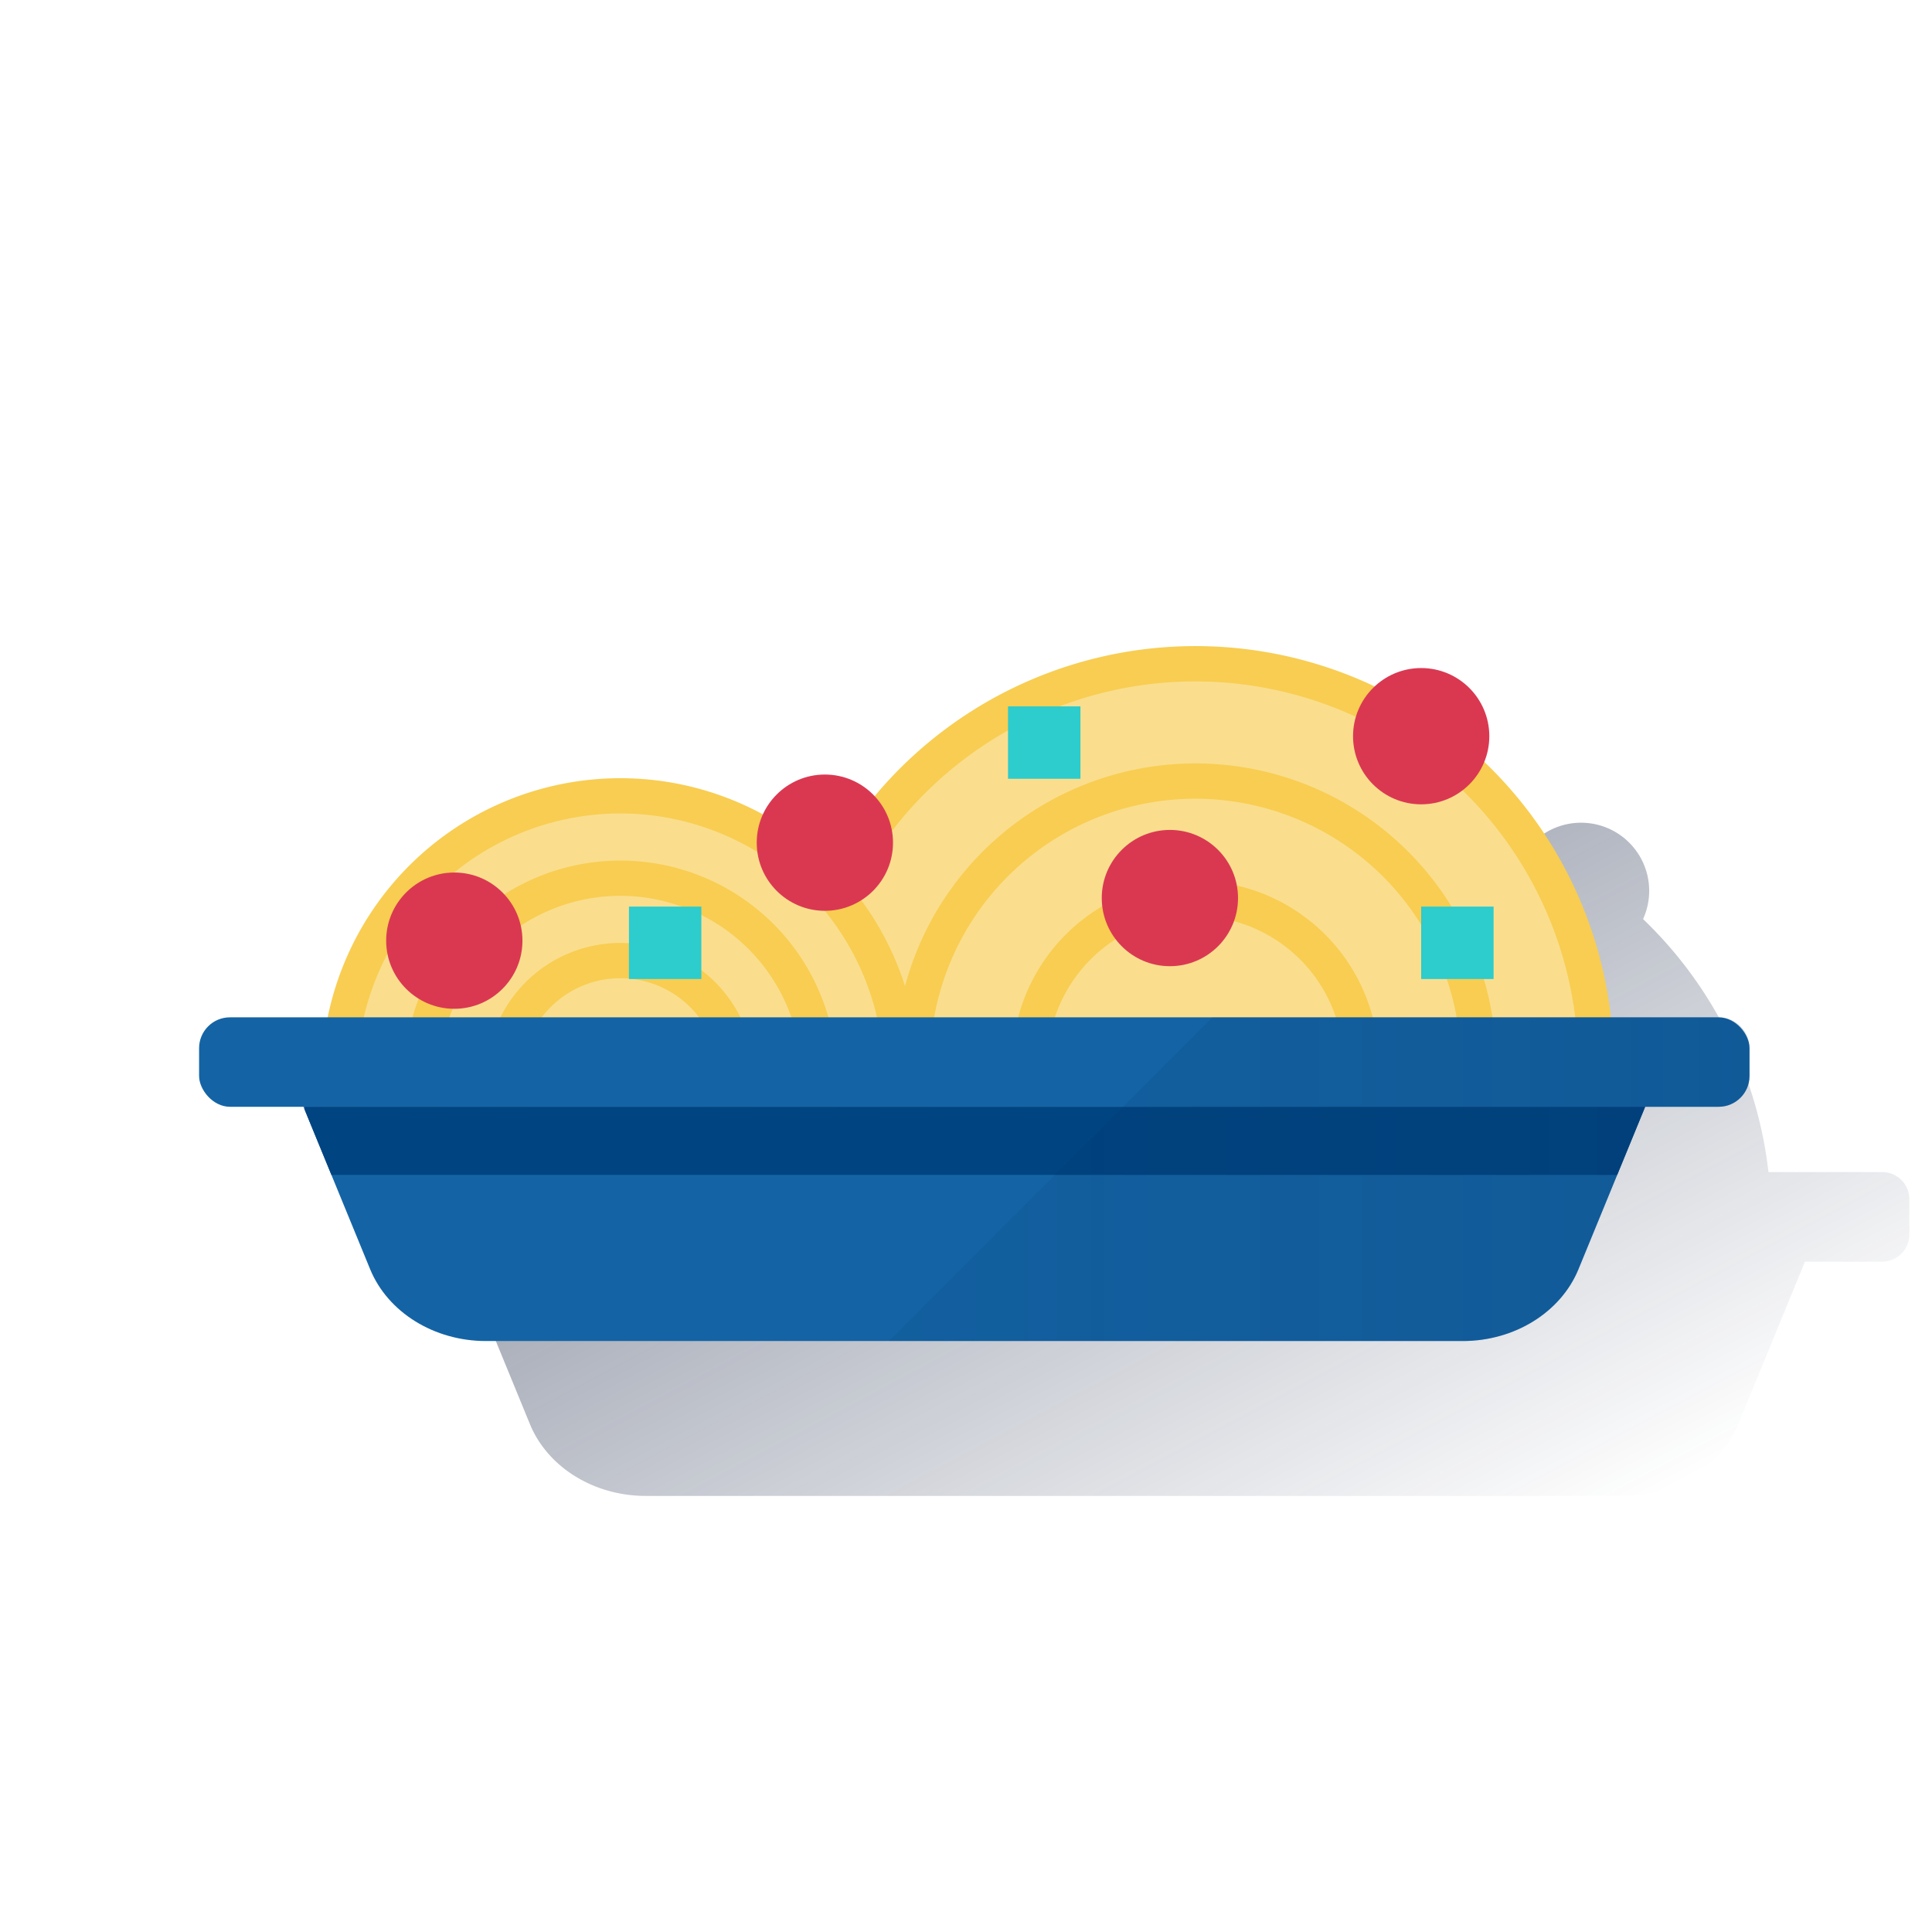 <svg id="b3be3e36-ae65-4ddb-9da2-89fa8023a3e7" data-name="Capa 1" xmlns="http://www.w3.org/2000/svg" xmlns:xlink="http://www.w3.org/1999/xlink" viewBox="0 0 600 600"><defs><style>.ad2d9f0f-94c1-4a5b-abee-683c29d5bcb2{fill:none;}.f8a88dd6-aa27-4c2f-bfba-9271e2de5514{fill:url(#ae89ef79-4452-451f-a59d-4587e6a890dc);}.f66a3c53-8ab1-4750-b680-cb88fe397d2c{clip-path:url(#a3bc73be-aa20-4e5b-b039-5245aebe7c21);}.ad511349-87d2-4b01-bdf7-dd67a981239a{fill:#fade8e;}.f7e76f3f-a5a4-44f1-920a-bd302d74ed83{fill:#f8cd51;}.bc61a440-4b13-405b-ba2a-4052a95db270{fill:#1464a5;}.a0711161-c70f-41c3-95eb-3a70f33b1dbf{clip-path:url(#bc265feb-efa7-4e2f-ba11-63456420f85c);}.a85a0eef-475b-48ea-aed6-8ddb084bec10{fill:#004481;}.bfe3dc82-f369-41e6-a0b0-ac1b5eb7803f{fill:url(#a3d6bb5a-a9da-4de1-80b4-258391ef1336);}.e9b45d11-fb7f-4ae9-a1c3-d0dad0eab04c{fill:#da3851;}.a2e054f4-f45c-42ab-bd3c-2738a69cff84{fill:#2dcccd;}</style><linearGradient id="ae89ef79-4452-451f-a59d-4587e6a890dc" x1="286.67" y1="254.61" x2="423.89" y2="512.68" gradientUnits="userSpaceOnUse"><stop offset="0" stop-color="#1a2746" stop-opacity="0.5"/><stop offset="1" stop-color="#1a2746" stop-opacity="0"/></linearGradient><clipPath id="a3bc73be-aa20-4e5b-b039-5245aebe7c21"><rect class="ad2d9f0f-94c1-4a5b-abee-683c29d5bcb2" x="78.92" y="167.78" width="459.01" height="207.68"/></clipPath><clipPath id="bc265feb-efa7-4e2f-ba11-63456420f85c"><path class="ad2d9f0f-94c1-4a5b-abee-683c29d5bcb2" d="M454.26,416.47H150.9c-16.08,0-30.45-8.91-35.95-22.3L94.24,343.72H510.92l-20.71,50.45C484.71,407.56,470.34,416.47,454.26,416.47Z"/></clipPath><linearGradient id="a3d6bb5a-a9da-4de1-80b4-258391ef1336" x1="543.33" y1="366.2" x2="276.01" y2="366.2" gradientUnits="userSpaceOnUse"><stop offset="0" stop-color="#043263" stop-opacity="0.2"/><stop offset="1" stop-color="#043263" stop-opacity="0.1"/></linearGradient></defs><path class="f8a88dd6-aa27-4c2f-bfba-9271e2de5514" d="M216.61,294A92.41,92.41,0,0,0,152.08,364H119.86a8.4,8.4,0,0,0-8.4,8.41v11a8.41,8.41,0,0,0,8.4,8.41h24l20.71,50.45c5.5,13.39,19.86,22.3,35.95,22.3H503.89c16.08,0,30.45-8.91,35.94-22.3l20.72-50.45h24a8.42,8.42,0,0,0,8.41-8.41v-11a8.41,8.41,0,0,0-8.41-8.41H549.21a129,129,0,0,0-38.94-78.57A21.16,21.16,0,0,0,476,261.75a129,129,0,0,0-154.24,34.1,21.15,21.15,0,0,0-35.48,5.73,91.54,91.54,0,0,0-44-11.19,93.49,93.49,0,0,0-11.78.75"/><g class="f66a3c53-8ab1-4750-b680-cb88fe397d2c"><circle class="ad511349-87d2-4b01-bdf7-dd67a981239a" cx="371.26" cy="330.49" r="124.34"/><path class="f7e76f3f-a5a4-44f1-920a-bd302d74ed83" d="M371.26,460.31a129.83,129.83,0,1,1,91.79-38A129,129,0,0,1,371.26,460.31Zm0-248.69A118.87,118.87,0,1,0,490.12,330.49,119,119,0,0,0,371.26,211.62Z"/><circle class="ad511349-87d2-4b01-bdf7-dd67a981239a" cx="371.26" cy="330.49" r="87.91"/><path class="f7e76f3f-a5a4-44f1-920a-bd302d74ed83" d="M371.26,423.87a93.39,93.39,0,1,1,93.38-93.38A93.49,93.49,0,0,1,371.26,423.87Zm0-175.82a82.44,82.44,0,1,0,82.43,82.44A82.53,82.53,0,0,0,371.26,248.05Z"/><circle class="ad511349-87d2-4b01-bdf7-dd67a981239a" cx="371.26" cy="330.49" r="51.48"/><path class="f7e76f3f-a5a4-44f1-920a-bd302d74ed83" d="M371.26,387.44a56.95,56.95,0,1,1,56.95-56.95A57,57,0,0,1,371.26,387.44Zm0-103a46,46,0,1,0,46,46A46.06,46.06,0,0,0,371.26,284.48Z"/><circle class="ad511349-87d2-4b01-bdf7-dd67a981239a" cx="192.68" cy="334.46" r="87.3"/><path class="f7e76f3f-a5a4-44f1-920a-bd302d74ed83" d="M192.68,427.24a92.78,92.78,0,1,1,92.78-92.78A92.88,92.88,0,0,1,192.68,427.24Zm0-174.61a81.83,81.83,0,1,0,81.83,81.83A81.92,81.92,0,0,0,192.68,252.63Z"/><circle class="ad511349-87d2-4b01-bdf7-dd67a981239a" cx="192.68" cy="334.46" r="61.72"/><path class="f7e76f3f-a5a4-44f1-920a-bd302d74ed83" d="M192.68,401.66a67.2,67.2,0,1,1,67.2-67.2A67.28,67.28,0,0,1,192.68,401.66Zm0-123.45a56.25,56.25,0,1,0,56.25,56.25A56.31,56.31,0,0,0,192.68,278.21Z"/><circle class="ad511349-87d2-4b01-bdf7-dd67a981239a" cx="192.68" cy="334.46" r="36.15"/><path class="f7e76f3f-a5a4-44f1-920a-bd302d74ed83" d="M192.68,376.08a41.62,41.62,0,1,1,41.62-41.62A41.67,41.67,0,0,1,192.68,376.08Zm0-72.29a30.67,30.67,0,1,0,30.67,30.67A30.71,30.71,0,0,0,192.68,303.79Z"/></g><rect class="bc61a440-4b13-405b-ba2a-4052a95db270" x="61.83" y="315.94" width="481.5" height="27.78" rx="9.58"/><path class="bc61a440-4b13-405b-ba2a-4052a95db270" d="M454.26,416.47H150.9c-16.08,0-30.45-8.91-35.95-22.3L94.24,343.72H510.92l-20.71,50.45C484.71,407.56,470.34,416.47,454.26,416.47Z"/><g class="a0711161-c70f-41c3-95eb-3a70f33b1dbf"><rect class="a85a0eef-475b-48ea-aed6-8ddb084bec10" x="94.61" y="343.72" width="416.68" height="21.16"/></g><path class="bfe3dc82-f369-41e6-a0b0-ac1b5eb7803f" d="M533.75,315.94H376.55L276,416.47H454.26c16.08,0,30.45-8.91,35.95-22.3l20.71-50.45h22.83a9.58,9.58,0,0,0,9.58-9.58v-8.62A9.58,9.58,0,0,0,533.75,315.94Z"/><circle class="e9b45d11-fb7f-4ae9-a1c3-d0dad0eab04c" cx="441.36" cy="228.63" r="21.16"/><circle class="e9b45d11-fb7f-4ae9-a1c3-d0dad0eab04c" cx="141.09" cy="292.13" r="21.16"/><circle class="e9b45d11-fb7f-4ae9-a1c3-d0dad0eab04c" cx="256.17" cy="261.7" r="21.16"/><circle class="e9b45d11-fb7f-4ae9-a1c3-d0dad0eab04c" cx="363.32" cy="278.9" r="21.16"/><rect class="a2e054f4-f45c-42ab-bd3c-2738a69cff84" x="195.32" y="281.55" width="22.49" height="22.49"/><rect class="a2e054f4-f45c-42ab-bd3c-2738a69cff84" x="441.36" y="281.55" width="22.49" height="22.49"/><rect class="a2e054f4-f45c-42ab-bd3c-2738a69cff84" x="313.05" y="219.37" width="22.49" height="22.49"/><rect class="ad2d9f0f-94c1-4a5b-abee-683c29d5bcb2" width="600" height="600"/></svg>